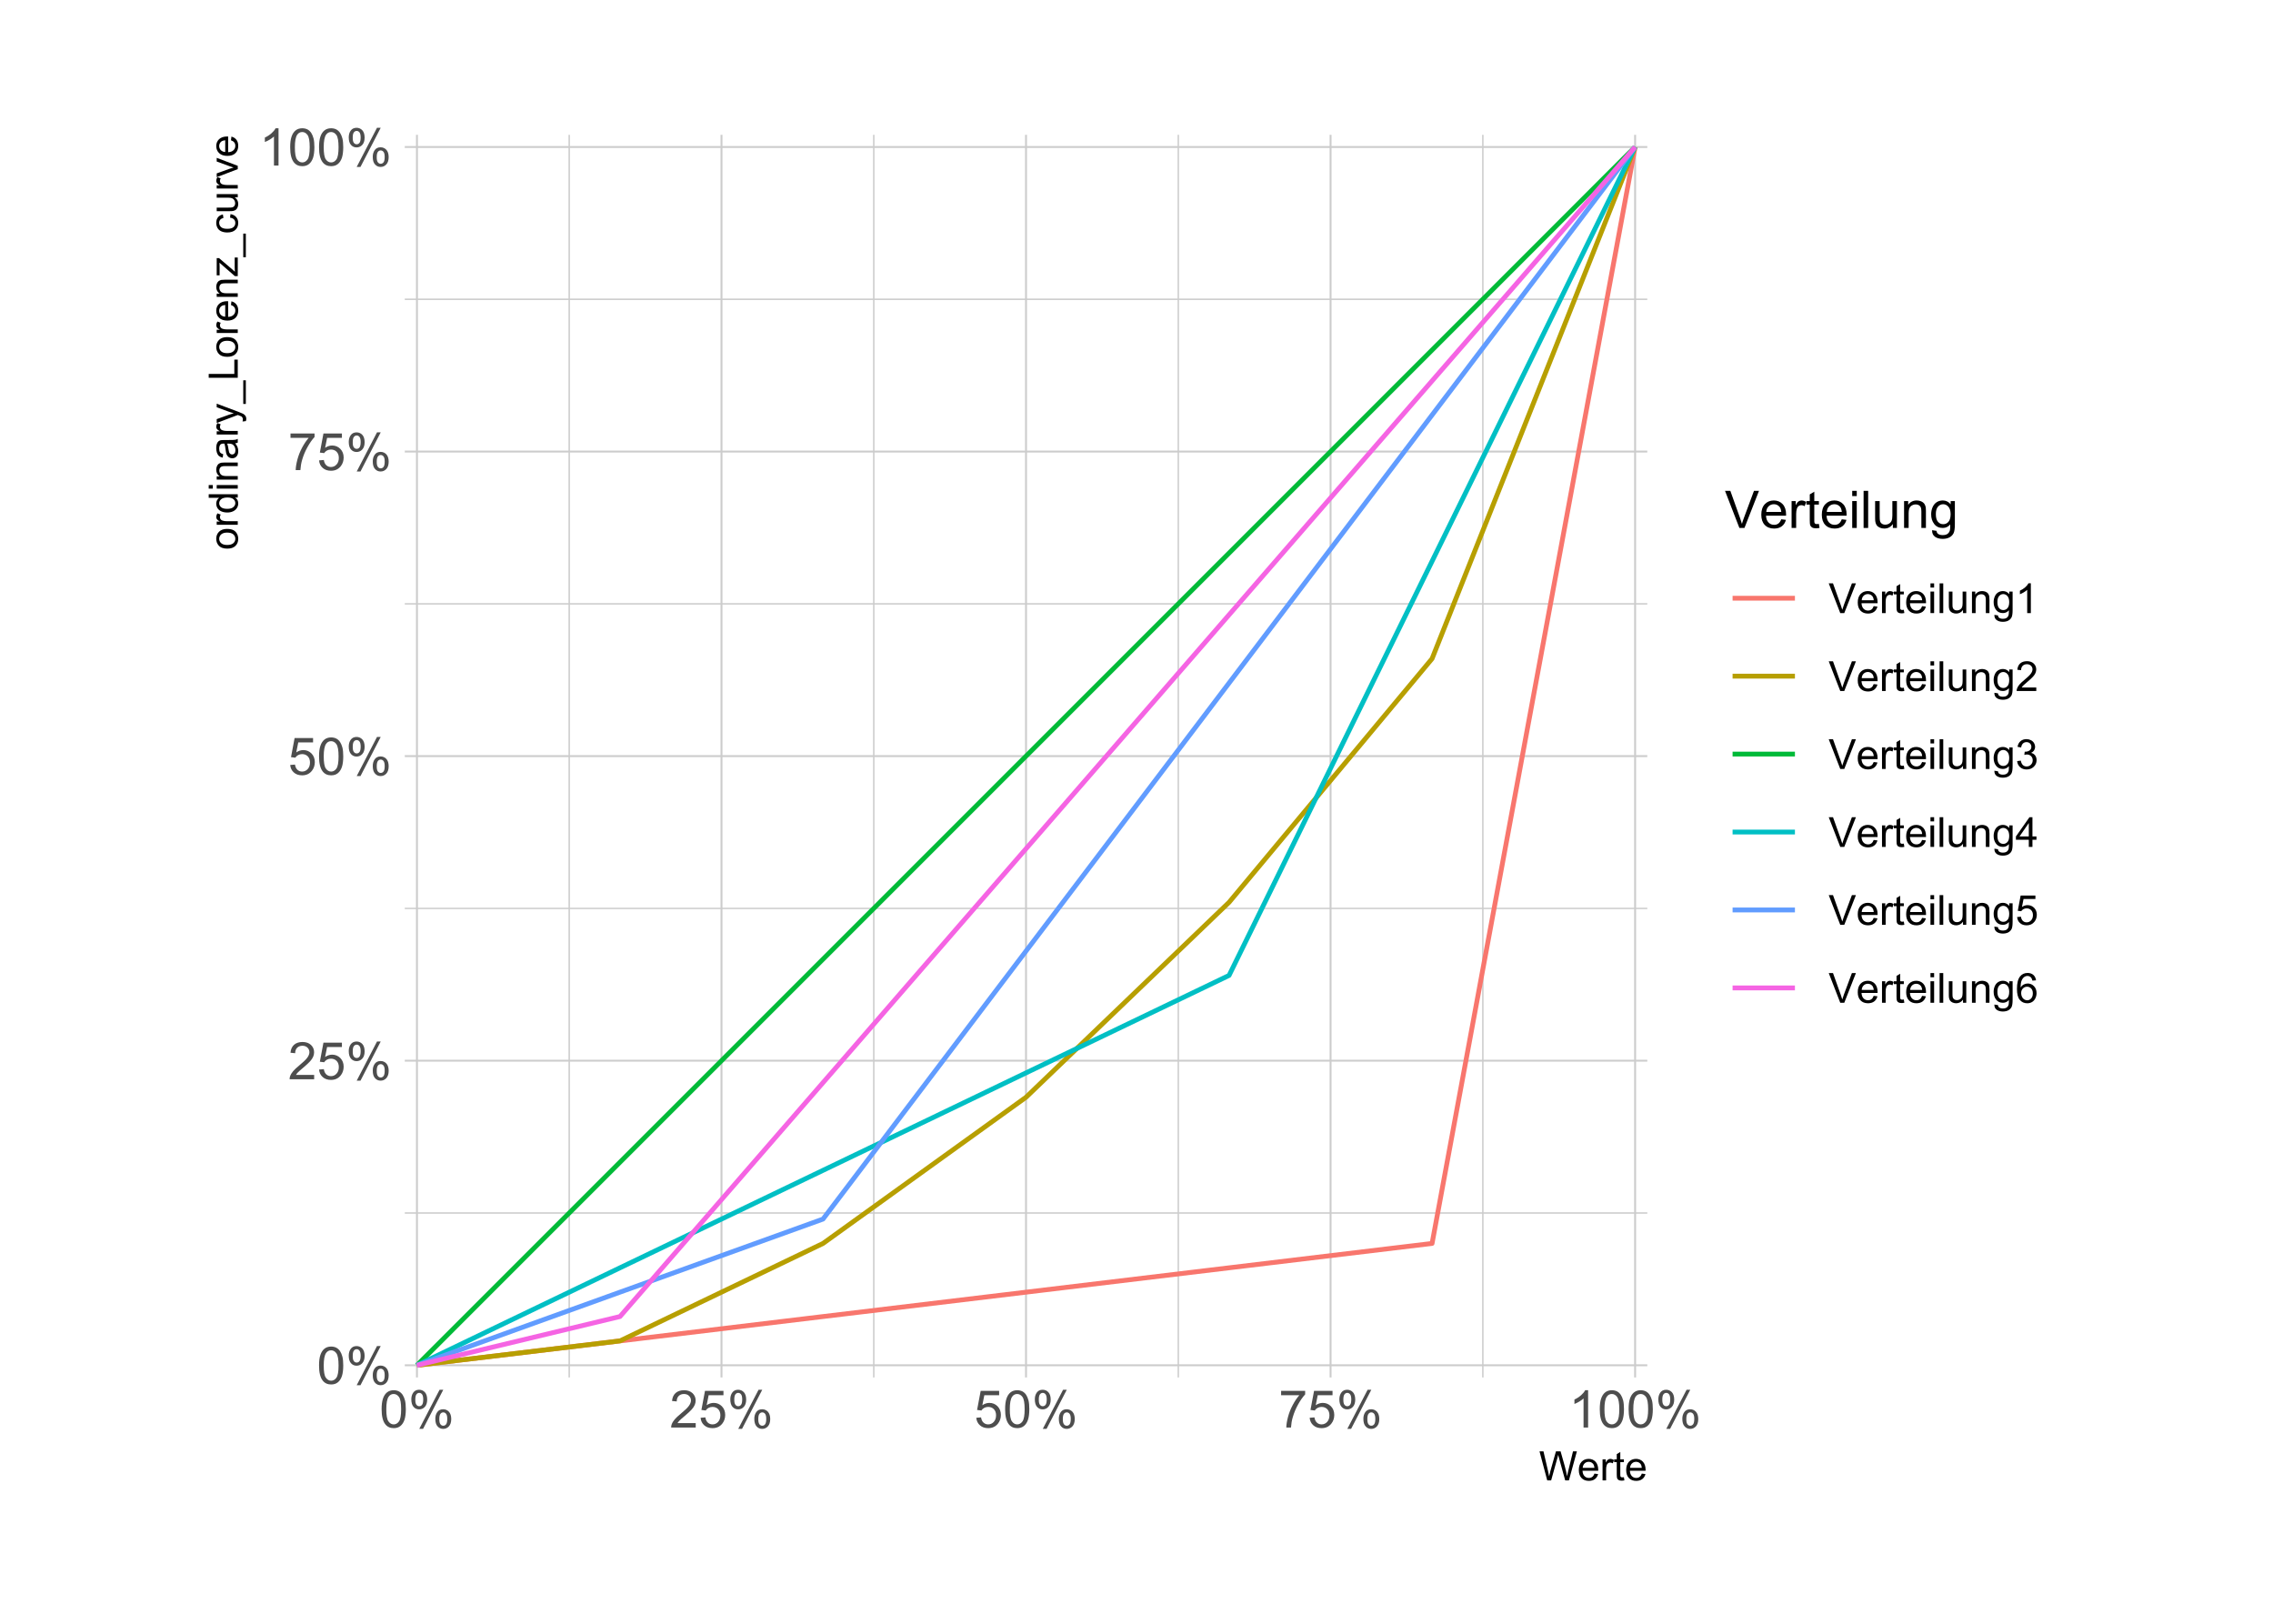<?xml version="1.0" encoding="UTF-8"?>
<svg xmlns="http://www.w3.org/2000/svg" xmlns:xlink="http://www.w3.org/1999/xlink" width="504pt" height="360pt" viewBox="0 0 504 360" version="1.1">
<defs>
<g>
<symbol overflow="visible" id="glyph0-0">
<path style="stroke:none;" d="M 1.438 0 L 1.438 -7.188 L 7.188 -7.188 L 7.188 0 Z M 1.617 -0.18 L 7.008 -0.18 L 7.008 -7.008 L 1.617 -7.008 Z M 1.617 -0.18 "/>
</symbol>
<symbol overflow="visible" id="glyph0-1">
<path style="stroke:none;" d="M 0.477 -4.059 C 0.473 -5.031 0.574 -5.816 0.777 -6.41 C 0.977 -7.004 1.273 -7.461 1.668 -7.781 C 2.062 -8.102 2.559 -8.262 3.16 -8.266 C 3.598 -8.262 3.988 -8.172 4.324 -7.996 C 4.656 -7.816 4.93 -7.559 5.148 -7.227 C 5.363 -6.891 5.535 -6.484 5.66 -6.004 C 5.781 -5.523 5.84 -4.875 5.844 -4.059 C 5.84 -3.09 5.742 -2.309 5.547 -1.719 C 5.348 -1.125 5.051 -0.668 4.656 -0.344 C 4.262 -0.02 3.762 0.141 3.16 0.141 C 2.363 0.141 1.742 -0.145 1.293 -0.715 C 0.746 -1.398 0.473 -2.512 0.477 -4.059 Z M 1.516 -4.059 C 1.512 -2.703 1.668 -1.805 1.988 -1.359 C 2.301 -0.914 2.691 -0.691 3.16 -0.691 C 3.621 -0.691 4.012 -0.914 4.332 -1.363 C 4.645 -1.812 4.805 -2.711 4.805 -4.059 C 4.805 -5.414 4.645 -6.316 4.332 -6.762 C 4.012 -7.207 3.617 -7.43 3.148 -7.43 C 2.68 -7.43 2.312 -7.23 2.039 -6.84 C 1.688 -6.332 1.512 -5.406 1.516 -4.059 Z M 1.516 -4.059 "/>
</symbol>
<symbol overflow="visible" id="glyph0-2">
<path style="stroke:none;" d="M 0.668 -6.254 C 0.668 -6.84 0.812 -7.34 1.109 -7.754 C 1.402 -8.16 1.832 -8.367 2.398 -8.371 C 2.91 -8.367 3.34 -8.184 3.68 -7.816 C 4.016 -7.449 4.184 -6.906 4.188 -6.195 C 4.184 -5.492 4.012 -4.957 3.672 -4.582 C 3.328 -4.207 2.906 -4.02 2.41 -4.02 C 1.91 -4.02 1.496 -4.203 1.164 -4.574 C 0.832 -4.945 0.668 -5.504 0.668 -6.254 Z M 2.426 -7.676 C 2.176 -7.676 1.965 -7.566 1.801 -7.348 C 1.629 -7.129 1.547 -6.73 1.551 -6.156 C 1.547 -5.625 1.629 -5.254 1.801 -5.039 C 1.965 -4.824 2.176 -4.715 2.426 -4.719 C 2.68 -4.715 2.891 -4.824 3.059 -5.043 C 3.223 -5.258 3.305 -5.656 3.309 -6.234 C 3.305 -6.766 3.219 -7.137 3.055 -7.352 C 2.883 -7.566 2.676 -7.676 2.426 -7.676 Z M 2.43 0.305 L 6.934 -8.371 L 7.754 -8.371 L 3.27 0.305 Z M 5.992 -1.93 C 5.988 -2.52 6.137 -3.023 6.434 -3.434 C 6.73 -3.84 7.16 -4.043 7.727 -4.047 C 8.238 -4.043 8.664 -3.859 9.008 -3.492 C 9.344 -3.125 9.516 -2.582 9.52 -1.871 C 9.516 -1.168 9.344 -0.633 9.004 -0.258 C 8.66 0.117 8.234 0.305 7.73 0.305 C 7.23 0.305 6.816 0.121 6.488 -0.254 C 6.152 -0.621 5.988 -1.18 5.992 -1.93 Z M 7.754 -3.352 C 7.496 -3.352 7.285 -3.242 7.121 -3.023 C 6.953 -2.805 6.871 -2.406 6.875 -1.832 C 6.871 -1.305 6.957 -0.934 7.125 -0.719 C 7.293 -0.5 7.5 -0.391 7.75 -0.395 C 8.004 -0.391 8.215 -0.5 8.387 -0.719 C 8.551 -0.934 8.637 -1.332 8.637 -1.91 C 8.637 -2.441 8.551 -2.812 8.383 -3.027 C 8.215 -3.242 8.004 -3.352 7.754 -3.352 Z M 7.754 -3.352 "/>
</symbol>
<symbol overflow="visible" id="glyph0-3">
<path style="stroke:none;" d="M 5.789 -0.973 L 5.789 0 L 0.348 0 C 0.336 -0.242 0.375 -0.477 0.465 -0.703 C 0.598 -1.07 0.82 -1.434 1.129 -1.797 C 1.434 -2.152 1.875 -2.566 2.453 -3.043 C 3.348 -3.773 3.953 -4.355 4.266 -4.785 C 4.578 -5.211 4.734 -5.617 4.738 -6.004 C 4.734 -6.398 4.59 -6.734 4.309 -7.016 C 4.02 -7.289 3.648 -7.43 3.188 -7.43 C 2.703 -7.43 2.312 -7.281 2.02 -6.992 C 1.727 -6.695 1.578 -6.293 1.578 -5.777 L 0.539 -5.883 C 0.609 -6.656 0.875 -7.246 1.34 -7.656 C 1.805 -8.059 2.43 -8.262 3.211 -8.266 C 4 -8.262 4.625 -8.043 5.086 -7.609 C 5.547 -7.168 5.777 -6.625 5.777 -5.98 C 5.777 -5.648 5.707 -5.324 5.574 -5.008 C 5.438 -4.688 5.215 -4.352 4.906 -4.004 C 4.59 -3.648 4.07 -3.168 3.348 -2.555 C 2.738 -2.047 2.352 -1.699 2.18 -1.52 C 2.008 -1.332 1.863 -1.152 1.75 -0.973 Z M 5.789 -0.973 "/>
</symbol>
<symbol overflow="visible" id="glyph0-4">
<path style="stroke:none;" d="M 0.477 -2.156 L 1.539 -2.246 C 1.613 -1.727 1.797 -1.34 2.086 -1.082 C 2.371 -0.82 2.715 -0.691 3.121 -0.691 C 3.605 -0.691 4.016 -0.875 4.355 -1.242 C 4.691 -1.609 4.863 -2.094 4.863 -2.699 C 4.863 -3.273 4.699 -3.73 4.375 -4.066 C 4.051 -4.398 3.629 -4.562 3.105 -4.566 C 2.777 -4.562 2.48 -4.488 2.223 -4.344 C 1.957 -4.191 1.754 -4 1.605 -3.77 L 0.656 -3.891 L 1.453 -8.121 L 5.547 -8.121 L 5.547 -7.152 L 2.262 -7.152 L 1.82 -4.941 C 2.312 -5.281 2.832 -5.453 3.375 -5.457 C 4.094 -5.453 4.699 -5.207 5.191 -4.711 C 5.684 -4.211 5.93 -3.57 5.934 -2.789 C 5.93 -2.043 5.715 -1.398 5.285 -0.859 C 4.754 -0.191 4.031 0.141 3.121 0.141 C 2.371 0.141 1.762 -0.066 1.289 -0.488 C 0.812 -0.902 0.539 -1.461 0.477 -2.156 Z M 0.477 -2.156 "/>
</symbol>
<symbol overflow="visible" id="glyph0-5">
<path style="stroke:none;" d="M 0.543 -7.152 L 0.543 -8.125 L 5.875 -8.125 L 5.875 -7.34 C 5.348 -6.781 4.828 -6.039 4.312 -5.113 C 3.797 -4.188 3.398 -3.238 3.121 -2.262 C 2.918 -1.574 2.789 -0.82 2.734 0 L 1.695 0 C 1.703 -0.648 1.832 -1.43 2.074 -2.348 C 2.316 -3.262 2.664 -4.145 3.125 -5 C 3.578 -5.848 4.062 -6.566 4.578 -7.152 Z M 0.543 -7.152 "/>
</symbol>
<symbol overflow="visible" id="glyph0-6">
<path style="stroke:none;" d="M 4.285 0 L 3.273 0 L 3.273 -6.441 C 3.027 -6.207 2.707 -5.977 2.316 -5.742 C 1.918 -5.508 1.566 -5.332 1.254 -5.223 L 1.254 -6.199 C 1.816 -6.465 2.309 -6.785 2.734 -7.164 C 3.152 -7.539 3.453 -7.906 3.633 -8.266 L 4.285 -8.266 Z M 4.285 0 "/>
</symbol>
<symbol overflow="visible" id="glyph0-7">
<path style="stroke:none;" d="M 3.238 0 L 0.051 -8.23 L 1.23 -8.23 L 3.367 -2.25 C 3.539 -1.77 3.684 -1.32 3.801 -0.902 C 3.926 -1.352 4.074 -1.801 4.246 -2.25 L 6.469 -8.23 L 7.582 -8.23 L 4.359 0 Z M 3.238 0 "/>
</symbol>
<symbol overflow="visible" id="glyph0-8">
<path style="stroke:none;" d="M 4.84 -1.922 L 5.883 -1.793 C 5.719 -1.18 5.414 -0.703 4.969 -0.371 C 4.523 -0.035 3.953 0.129 3.262 0.133 C 2.387 0.129 1.695 -0.137 1.188 -0.672 C 0.676 -1.207 0.422 -1.961 0.422 -2.93 C 0.422 -3.934 0.68 -4.711 1.195 -5.266 C 1.711 -5.816 2.379 -6.094 3.207 -6.098 C 4 -6.094 4.652 -5.82 5.16 -5.281 C 5.664 -4.734 5.918 -3.973 5.918 -2.992 C 5.918 -2.93 5.914 -2.84 5.914 -2.723 L 1.465 -2.723 C 1.504 -2.066 1.688 -1.566 2.02 -1.219 C 2.352 -0.867 2.77 -0.691 3.27 -0.695 C 3.637 -0.691 3.949 -0.789 4.215 -0.988 C 4.473 -1.18 4.684 -1.492 4.84 -1.922 Z M 1.523 -3.555 L 4.852 -3.555 C 4.805 -4.055 4.676 -4.43 4.469 -4.684 C 4.145 -5.066 3.727 -5.262 3.219 -5.266 C 2.75 -5.262 2.359 -5.105 2.043 -4.801 C 1.727 -4.488 1.555 -4.074 1.523 -3.555 Z M 1.523 -3.555 "/>
</symbol>
<symbol overflow="visible" id="glyph0-9">
<path style="stroke:none;" d="M 0.746 0 L 0.746 -5.965 L 1.656 -5.965 L 1.656 -5.059 C 1.887 -5.48 2.102 -5.762 2.297 -5.895 C 2.492 -6.027 2.707 -6.094 2.949 -6.098 C 3.285 -6.094 3.633 -5.984 3.988 -5.773 L 3.641 -4.836 C 3.391 -4.977 3.145 -5.051 2.898 -5.055 C 2.676 -5.051 2.477 -4.984 2.301 -4.855 C 2.125 -4.719 2 -4.535 1.926 -4.301 C 1.812 -3.941 1.758 -3.547 1.758 -3.121 L 1.758 0 Z M 0.746 0 "/>
</symbol>
<symbol overflow="visible" id="glyph0-10">
<path style="stroke:none;" d="M 2.965 -0.902 L 3.109 -0.012 C 2.824 0.047 2.57 0.074 2.348 0.078 C 1.977 0.074 1.691 0.02 1.492 -0.094 C 1.289 -0.211 1.148 -0.363 1.066 -0.551 C 0.984 -0.738 0.941 -1.137 0.945 -1.746 L 0.945 -5.176 L 0.203 -5.176 L 0.203 -5.965 L 0.945 -5.965 L 0.945 -7.441 L 1.949 -8.047 L 1.949 -5.965 L 2.965 -5.965 L 2.965 -5.176 L 1.949 -5.176 L 1.949 -1.691 C 1.945 -1.398 1.961 -1.211 2 -1.133 C 2.031 -1.047 2.09 -0.984 2.176 -0.938 C 2.254 -0.887 2.371 -0.859 2.52 -0.863 C 2.633 -0.859 2.781 -0.875 2.965 -0.902 Z M 2.965 -0.902 "/>
</symbol>
<symbol overflow="visible" id="glyph0-11">
<path style="stroke:none;" d="M 0.766 -7.07 L 0.766 -8.23 L 1.773 -8.23 L 1.773 -7.07 Z M 0.766 0 L 0.766 -5.965 L 1.773 -5.965 L 1.773 0 Z M 0.766 0 "/>
</symbol>
<symbol overflow="visible" id="glyph0-12">
<path style="stroke:none;" d="M 0.734 0 L 0.734 -8.23 L 1.746 -8.23 L 1.746 0 Z M 0.734 0 "/>
</symbol>
<symbol overflow="visible" id="glyph0-13">
<path style="stroke:none;" d="M 4.668 0 L 4.668 -0.875 C 4.199 -0.203 3.566 0.129 2.773 0.133 C 2.418 0.129 2.09 0.066 1.789 -0.066 C 1.48 -0.199 1.254 -0.371 1.109 -0.574 C 0.957 -0.777 0.855 -1.027 0.797 -1.324 C 0.754 -1.52 0.73 -1.832 0.734 -2.27 L 0.734 -5.965 L 1.746 -5.965 L 1.746 -2.656 C 1.746 -2.125 1.766 -1.77 1.809 -1.59 C 1.867 -1.32 2 -1.113 2.211 -0.961 C 2.414 -0.809 2.672 -0.73 2.977 -0.734 C 3.277 -0.73 3.559 -0.809 3.828 -0.969 C 4.09 -1.121 4.277 -1.332 4.391 -1.602 C 4.5 -1.867 4.559 -2.258 4.559 -2.77 L 4.559 -5.965 L 5.57 -5.965 L 5.57 0 Z M 4.668 0 "/>
</symbol>
<symbol overflow="visible" id="glyph0-14">
<path style="stroke:none;" d="M 0.758 0 L 0.758 -5.965 L 1.668 -5.965 L 1.668 -5.117 C 2.102 -5.766 2.734 -6.094 3.566 -6.098 C 3.922 -6.094 4.25 -6.027 4.555 -5.902 C 4.852 -5.77 5.078 -5.602 5.23 -5.395 C 5.379 -5.184 5.484 -4.934 5.547 -4.648 C 5.582 -4.457 5.602 -4.133 5.605 -3.668 L 5.605 0 L 4.594 0 L 4.594 -3.629 C 4.594 -4.035 4.555 -4.344 4.477 -4.551 C 4.398 -4.75 4.258 -4.914 4.059 -5.039 C 3.855 -5.16 3.621 -5.219 3.352 -5.223 C 2.922 -5.219 2.551 -5.082 2.238 -4.812 C 1.926 -4.535 1.77 -4.02 1.77 -3.258 L 1.77 0 Z M 0.758 0 "/>
</symbol>
<symbol overflow="visible" id="glyph0-15">
<path style="stroke:none;" d="M 0.574 0.492 L 1.555 0.641 C 1.594 0.938 1.711 1.16 1.898 1.305 C 2.148 1.488 2.488 1.582 2.926 1.582 C 3.391 1.582 3.754 1.488 4.008 1.301 C 4.262 1.113 4.434 0.852 4.527 0.516 C 4.578 0.309 4.602 -0.121 4.598 -0.781 C 4.156 -0.258 3.605 0 2.949 0 C 2.125 0 1.492 -0.293 1.043 -0.887 C 0.594 -1.473 0.367 -2.184 0.371 -3.016 C 0.367 -3.582 0.473 -4.105 0.68 -4.59 C 0.883 -5.066 1.18 -5.438 1.574 -5.703 C 1.961 -5.961 2.422 -6.094 2.953 -6.098 C 3.656 -6.094 4.234 -5.809 4.695 -5.246 L 4.695 -5.965 L 5.625 -5.965 L 5.625 -0.809 C 5.625 0.121 5.527 0.777 5.34 1.164 C 5.148 1.551 4.852 1.855 4.441 2.082 C 4.031 2.305 3.527 2.418 2.93 2.422 C 2.219 2.418 1.645 2.258 1.207 1.941 C 0.77 1.617 0.559 1.137 0.574 0.492 Z M 1.41 -3.09 C 1.406 -2.301 1.562 -1.73 1.875 -1.375 C 2.184 -1.012 2.57 -0.832 3.043 -0.836 C 3.504 -0.832 3.895 -1.012 4.211 -1.371 C 4.523 -1.73 4.68 -2.289 4.684 -3.055 C 4.68 -3.781 4.52 -4.332 4.195 -4.703 C 3.871 -5.074 3.48 -5.262 3.027 -5.262 C 2.574 -5.262 2.191 -5.078 1.879 -4.715 C 1.562 -4.348 1.406 -3.805 1.41 -3.09 Z M 1.41 -3.09 "/>
</symbol>
<symbol overflow="visible" id="glyph1-0">
<path style="stroke:none;" d="M 1.125 0 L 1.125 -5.625 L 5.625 -5.625 L 5.625 0 Z M 1.266 -0.141 L 5.484 -0.141 L 5.484 -5.484 L 1.266 -5.484 Z M 1.266 -0.141 "/>
</symbol>
<symbol overflow="visible" id="glyph1-1">
<path style="stroke:none;" d="M 1.82 0 L 0.109 -6.441 L 0.984 -6.441 L 1.965 -2.219 C 2.066 -1.773 2.16 -1.336 2.238 -0.902 C 2.402 -1.59 2.496 -1.984 2.527 -2.094 L 3.754 -6.441 L 4.781 -6.441 L 5.703 -3.18 C 5.93 -2.371 6.098 -1.613 6.203 -0.902 C 6.285 -1.309 6.395 -1.773 6.527 -2.305 L 7.535 -6.441 L 8.395 -6.441 L 6.625 0 L 5.805 0 L 4.445 -4.91 C 4.332 -5.316 4.266 -5.566 4.246 -5.664 C 4.176 -5.363 4.113 -5.113 4.055 -4.91 L 2.688 0 Z M 1.82 0 "/>
</symbol>
<symbol overflow="visible" id="glyph1-2">
<path style="stroke:none;" d="M 3.789 -1.504 L 4.605 -1.402 C 4.477 -0.922 4.238 -0.551 3.891 -0.289 C 3.539 -0.023 3.094 0.105 2.555 0.105 C 1.871 0.105 1.328 -0.102 0.93 -0.523 C 0.527 -0.941 0.328 -1.531 0.328 -2.293 C 0.328 -3.074 0.527 -3.684 0.934 -4.121 C 1.336 -4.551 1.863 -4.77 2.508 -4.773 C 3.133 -4.77 3.641 -4.559 4.039 -4.137 C 4.43 -3.711 4.629 -3.113 4.633 -2.344 C 4.629 -2.297 4.629 -2.227 4.629 -2.133 L 1.148 -2.133 C 1.176 -1.617 1.32 -1.223 1.582 -0.953 C 1.84 -0.68 2.164 -0.543 2.559 -0.547 C 2.844 -0.543 3.09 -0.621 3.301 -0.773 C 3.504 -0.922 3.668 -1.164 3.789 -1.504 Z M 1.191 -2.781 L 3.797 -2.781 C 3.758 -3.172 3.656 -3.465 3.5 -3.664 C 3.242 -3.965 2.918 -4.117 2.52 -4.121 C 2.152 -4.117 1.844 -3.996 1.602 -3.754 C 1.352 -3.508 1.215 -3.184 1.191 -2.781 Z M 1.191 -2.781 "/>
</symbol>
<symbol overflow="visible" id="glyph1-3">
<path style="stroke:none;" d="M 0.586 0 L 0.586 -4.668 L 1.297 -4.668 L 1.297 -3.961 C 1.477 -4.289 1.645 -4.504 1.801 -4.613 C 1.949 -4.715 2.121 -4.77 2.309 -4.773 C 2.574 -4.77 2.844 -4.684 3.121 -4.516 L 2.848 -3.785 C 2.652 -3.895 2.457 -3.949 2.266 -3.953 C 2.09 -3.949 1.934 -3.898 1.801 -3.797 C 1.66 -3.695 1.562 -3.551 1.508 -3.367 C 1.414 -3.082 1.371 -2.773 1.375 -2.445 L 1.375 0 Z M 0.586 0 "/>
</symbol>
<symbol overflow="visible" id="glyph1-4">
<path style="stroke:none;" d="M 2.32 -0.707 L 2.434 -0.008 C 2.207 0.039 2.008 0.059 1.836 0.062 C 1.547 0.059 1.324 0.016 1.168 -0.074 C 1.004 -0.164 0.895 -0.285 0.832 -0.434 C 0.77 -0.582 0.738 -0.891 0.738 -1.367 L 0.738 -4.051 L 0.156 -4.051 L 0.156 -4.668 L 0.738 -4.668 L 0.738 -5.824 L 1.523 -6.297 L 1.523 -4.668 L 2.32 -4.668 L 2.32 -4.051 L 1.523 -4.051 L 1.523 -1.324 C 1.523 -1.098 1.535 -0.949 1.566 -0.887 C 1.59 -0.816 1.637 -0.766 1.703 -0.73 C 1.762 -0.691 1.852 -0.672 1.973 -0.676 C 2.059 -0.672 2.176 -0.684 2.32 -0.707 Z M 2.32 -0.707 "/>
</symbol>
<symbol overflow="visible" id="glyph2-0">
<path style="stroke:none;" d="M 0 -1.125 L -5.625 -1.125 L -5.625 -5.625 L 0 -5.625 Z M -0.141 -1.266 L -0.141 -5.484 L -5.484 -5.484 L -5.484 -1.266 Z M -0.141 -1.266 "/>
</symbol>
<symbol overflow="visible" id="glyph2-1">
<path style="stroke:none;" d="M -2.332 -0.301 C -3.195 -0.297 -3.836 -0.539 -4.254 -1.02 C -4.598 -1.418 -4.77 -1.906 -4.773 -2.488 C -4.77 -3.125 -4.559 -3.648 -4.141 -4.059 C -3.719 -4.465 -3.137 -4.668 -2.398 -4.672 C -1.797 -4.668 -1.324 -4.578 -0.98 -4.402 C -0.633 -4.219 -0.367 -3.957 -0.18 -3.613 C 0.012 -3.266 0.105 -2.891 0.105 -2.488 C 0.105 -1.832 -0.102 -1.305 -0.523 -0.902 C -0.938 -0.5 -1.543 -0.297 -2.332 -0.301 Z M -2.332 -1.113 C -1.734 -1.113 -1.285 -1.242 -0.988 -1.504 C -0.688 -1.762 -0.539 -2.09 -0.543 -2.488 C -0.539 -2.879 -0.688 -3.207 -0.992 -3.469 C -1.289 -3.727 -1.746 -3.855 -2.359 -3.859 C -2.934 -3.855 -3.371 -3.723 -3.672 -3.465 C -3.965 -3.199 -4.113 -2.875 -4.117 -2.488 C -4.113 -2.09 -3.965 -1.762 -3.672 -1.504 C -3.375 -1.242 -2.93 -1.113 -2.332 -1.113 Z M -2.332 -1.113 "/>
</symbol>
<symbol overflow="visible" id="glyph2-2">
<path style="stroke:none;" d="M 0 -0.586 L -4.668 -0.586 L -4.668 -1.297 L -3.961 -1.297 C -4.289 -1.477 -4.504 -1.645 -4.613 -1.801 C -4.715 -1.949 -4.77 -2.121 -4.773 -2.309 C -4.77 -2.574 -4.684 -2.844 -4.516 -3.121 L -3.785 -2.848 C -3.895 -2.652 -3.949 -2.457 -3.953 -2.27 C -3.949 -2.09 -3.898 -1.934 -3.797 -1.801 C -3.695 -1.66 -3.551 -1.562 -3.367 -1.508 C -3.082 -1.414 -2.773 -1.371 -2.445 -1.375 L 0 -1.375 Z M 0 -0.586 "/>
</symbol>
<symbol overflow="visible" id="glyph2-3">
<path style="stroke:none;" d="M 0 -3.621 L -0.59 -3.621 C -0.125 -3.324 0.105 -2.887 0.105 -2.316 C 0.105 -1.941 0.004 -1.602 -0.199 -1.289 C -0.402 -0.977 -0.688 -0.734 -1.059 -0.562 C -1.426 -0.391 -1.848 -0.305 -2.328 -0.309 C -2.789 -0.305 -3.211 -0.383 -3.594 -0.539 C -3.969 -0.695 -4.262 -0.926 -4.469 -1.238 C -4.668 -1.547 -4.77 -1.895 -4.773 -2.281 C -4.77 -2.559 -4.711 -2.809 -4.594 -3.031 C -4.477 -3.25 -4.32 -3.43 -4.133 -3.57 L -6.441 -3.57 L -6.441 -4.355 L 0 -4.355 Z M -2.328 -1.121 C -1.727 -1.117 -1.281 -1.242 -0.988 -1.496 C -0.688 -1.746 -0.539 -2.047 -0.543 -2.391 C -0.539 -2.734 -0.68 -3.027 -0.969 -3.27 C -1.25 -3.512 -1.684 -3.633 -2.262 -3.633 C -2.902 -3.633 -3.371 -3.508 -3.668 -3.262 C -3.965 -3.016 -4.113 -2.715 -4.117 -2.355 C -4.113 -2.004 -3.969 -1.707 -3.688 -1.473 C -3.398 -1.234 -2.945 -1.117 -2.328 -1.121 Z M -2.328 -1.121 "/>
</symbol>
<symbol overflow="visible" id="glyph2-4">
<path style="stroke:none;" d="M -5.531 -0.598 L -6.441 -0.598 L -6.441 -1.391 L -5.531 -1.391 Z M 0 -0.598 L -4.668 -0.598 L -4.668 -1.391 L 0 -1.391 Z M 0 -0.598 "/>
</symbol>
<symbol overflow="visible" id="glyph2-5">
<path style="stroke:none;" d="M 0 -0.594 L -4.668 -0.594 L -4.668 -1.305 L -4.004 -1.305 C -4.512 -1.645 -4.77 -2.141 -4.773 -2.789 C -4.77 -3.07 -4.719 -3.328 -4.621 -3.566 C -4.516 -3.801 -4.383 -3.977 -4.223 -4.098 C -4.055 -4.211 -3.859 -4.293 -3.637 -4.344 C -3.488 -4.367 -3.234 -4.383 -2.871 -4.387 L 0 -4.387 L 0 -3.594 L -2.84 -3.594 C -3.156 -3.59 -3.395 -3.559 -3.559 -3.5 C -3.715 -3.438 -3.844 -3.332 -3.941 -3.176 C -4.035 -3.02 -4.082 -2.836 -4.086 -2.625 C -4.082 -2.285 -3.977 -1.992 -3.766 -1.75 C -3.551 -1.504 -3.145 -1.383 -2.547 -1.383 L 0 -1.383 Z M 0 -0.594 "/>
</symbol>
<symbol overflow="visible" id="glyph2-6">
<path style="stroke:none;" d="M -0.574 -3.641 C -0.324 -3.344 -0.148 -3.062 -0.047 -2.793 C 0.055 -2.52 0.105 -2.23 0.105 -1.922 C 0.105 -1.406 -0.02 -1.012 -0.27 -0.738 C -0.52 -0.461 -0.84 -0.32 -1.23 -0.324 C -1.457 -0.32 -1.664 -0.375 -1.855 -0.48 C -2.043 -0.582 -2.195 -0.719 -2.312 -0.891 C -2.426 -1.059 -2.512 -1.246 -2.57 -1.461 C -2.609 -1.609 -2.648 -1.844 -2.688 -2.164 C -2.762 -2.797 -2.852 -3.27 -2.961 -3.574 C -3.066 -3.574 -3.137 -3.574 -3.168 -3.578 C -3.488 -3.574 -3.715 -3.5 -3.852 -3.352 C -4.023 -3.148 -4.113 -2.848 -4.117 -2.453 C -4.113 -2.078 -4.047 -1.805 -3.922 -1.629 C -3.789 -1.449 -3.559 -1.316 -3.23 -1.234 L -3.336 -0.461 C -3.664 -0.527 -3.934 -0.645 -4.137 -0.809 C -4.34 -0.969 -4.496 -1.199 -4.605 -1.508 C -4.715 -1.809 -4.77 -2.164 -4.773 -2.566 C -4.77 -2.965 -4.723 -3.285 -4.633 -3.535 C -4.535 -3.781 -4.418 -3.965 -4.277 -4.086 C -4.137 -4.199 -3.957 -4.281 -3.738 -4.332 C -3.605 -4.355 -3.363 -4.371 -3.012 -4.371 L -1.957 -4.371 C -1.219 -4.371 -0.75 -4.387 -0.559 -4.422 C -0.363 -4.453 -0.18 -4.52 0 -4.625 L 0 -3.797 C -0.164 -3.711 -0.355 -3.656 -0.574 -3.641 Z M -2.344 -3.574 C -2.227 -3.285 -2.125 -2.852 -2.043 -2.281 C -1.992 -1.953 -1.938 -1.723 -1.883 -1.59 C -1.82 -1.453 -1.738 -1.352 -1.629 -1.277 C -1.516 -1.203 -1.391 -1.164 -1.254 -1.168 C -1.043 -1.164 -0.867 -1.246 -0.727 -1.406 C -0.586 -1.566 -0.516 -1.801 -0.516 -2.109 C -0.516 -2.414 -0.582 -2.684 -0.715 -2.922 C -0.848 -3.156 -1.027 -3.332 -1.262 -3.445 C -1.434 -3.531 -1.699 -3.574 -2.051 -3.574 Z M -2.344 -3.574 "/>
</symbol>
<symbol overflow="visible" id="glyph2-7">
<path style="stroke:none;" d="M 1.797 -0.559 L 1.055 -0.469 C 1.102 -0.641 1.125 -0.789 1.125 -0.922 C 1.125 -1.094 1.094 -1.234 1.035 -1.344 C 0.977 -1.445 0.895 -1.535 0.793 -1.605 C 0.707 -1.652 0.512 -1.73 0.203 -1.844 C 0.156 -1.855 0.09 -1.879 0.008 -1.914 L -4.668 -0.145 L -4.668 -0.996 L -1.965 -1.969 C -1.617 -2.094 -1.258 -2.207 -0.883 -2.309 C -1.246 -2.398 -1.602 -2.504 -1.945 -2.633 L -4.668 -3.629 L -4.668 -4.422 L 0.078 -2.645 C 0.586 -2.449 0.941 -2.305 1.137 -2.203 C 1.398 -2.062 1.59 -1.898 1.711 -1.719 C 1.832 -1.531 1.891 -1.316 1.895 -1.066 C 1.891 -0.914 1.859 -0.742 1.797 -0.559 Z M 1.797 -0.559 "/>
</symbol>
<symbol overflow="visible" id="glyph2-8">
<path style="stroke:none;" d="M 1.789 0.137 L 1.219 0.137 L 1.219 -5.105 L 1.789 -5.105 Z M 1.789 0.137 "/>
</symbol>
<symbol overflow="visible" id="glyph2-9">
<path style="stroke:none;" d="M 0 -0.66 L -6.441 -0.66 L -6.441 -1.512 L -0.762 -1.512 L -0.762 -4.684 L 0 -4.684 Z M 0 -0.66 "/>
</symbol>
<symbol overflow="visible" id="glyph2-10">
<path style="stroke:none;" d="M -1.504 -3.789 L -1.402 -4.605 C -0.918 -4.477 -0.547 -4.238 -0.289 -3.891 C -0.023 -3.539 0.105 -3.094 0.105 -2.555 C 0.105 -1.871 -0.102 -1.328 -0.523 -0.93 C -0.941 -0.527 -1.531 -0.328 -2.293 -0.328 C -3.074 -0.328 -3.684 -0.527 -4.121 -0.934 C -4.551 -1.336 -4.77 -1.863 -4.773 -2.508 C -4.77 -3.133 -4.555 -3.641 -4.133 -4.039 C -3.703 -4.43 -3.109 -4.629 -2.344 -4.633 C -2.297 -4.629 -2.227 -4.629 -2.133 -4.629 L -2.133 -1.148 C -1.617 -1.176 -1.223 -1.32 -0.953 -1.582 C -0.676 -1.84 -0.539 -2.164 -0.543 -2.559 C -0.539 -2.844 -0.613 -3.09 -0.77 -3.301 C -0.918 -3.504 -1.164 -3.668 -1.504 -3.789 Z M -2.781 -1.191 L -2.781 -3.797 C -3.172 -3.758 -3.465 -3.656 -3.664 -3.5 C -3.965 -3.242 -4.117 -2.918 -4.121 -2.52 C -4.117 -2.152 -3.996 -1.844 -3.754 -1.602 C -3.508 -1.352 -3.184 -1.215 -2.781 -1.191 Z M -2.781 -1.191 "/>
</symbol>
<symbol overflow="visible" id="glyph2-11">
<path style="stroke:none;" d="M 0 -0.176 L -0.641 -0.176 L -4.051 -3.148 C -4.027 -2.805 -4.02 -2.508 -4.023 -2.254 L -4.023 -0.352 L -4.668 -0.352 L -4.668 -4.164 L -4.145 -4.164 L -1.184 -1.641 L -0.641 -1.152 C -0.664 -1.504 -0.68 -1.836 -0.68 -2.148 L -0.68 -4.305 L 0 -4.305 Z M 0 -0.176 "/>
</symbol>
<symbol overflow="visible" id="glyph2-12">
<path style="stroke:none;" d="M -1.711 -3.641 L -1.609 -4.418 C -1.07 -4.332 -0.648 -4.113 -0.348 -3.762 C -0.043 -3.41 0.105 -2.98 0.105 -2.473 C 0.105 -1.832 -0.102 -1.316 -0.52 -0.934 C -0.938 -0.543 -1.535 -0.352 -2.316 -0.352 C -2.816 -0.352 -3.258 -0.434 -3.637 -0.602 C -4.016 -0.766 -4.301 -1.02 -4.488 -1.363 C -4.676 -1.703 -4.77 -2.074 -4.773 -2.48 C -4.77 -2.98 -4.641 -3.395 -4.387 -3.723 C -4.129 -4.043 -3.766 -4.25 -3.297 -4.344 L -3.176 -3.574 C -3.488 -3.5 -3.723 -3.367 -3.883 -3.184 C -4.039 -2.996 -4.117 -2.773 -4.121 -2.508 C -4.117 -2.109 -3.977 -1.785 -3.691 -1.535 C -3.406 -1.285 -2.953 -1.16 -2.336 -1.164 C -1.707 -1.16 -1.25 -1.281 -0.969 -1.523 C -0.68 -1.766 -0.539 -2.078 -0.543 -2.465 C -0.539 -2.773 -0.633 -3.031 -0.828 -3.242 C -1.016 -3.445 -1.312 -3.578 -1.711 -3.641 Z M -1.711 -3.641 "/>
</symbol>
<symbol overflow="visible" id="glyph2-13">
<path style="stroke:none;" d="M 0 -3.652 L -0.684 -3.652 C -0.156 -3.285 0.105 -2.793 0.105 -2.172 C 0.105 -1.895 0.055 -1.637 -0.051 -1.398 C -0.156 -1.16 -0.289 -0.984 -0.449 -0.867 C -0.609 -0.75 -0.805 -0.668 -1.039 -0.625 C -1.188 -0.59 -1.434 -0.574 -1.773 -0.574 L -4.668 -0.574 L -4.668 -1.367 L -2.078 -1.367 C -1.664 -1.363 -1.387 -1.379 -1.242 -1.414 C -1.031 -1.461 -0.867 -1.566 -0.75 -1.73 C -0.633 -1.887 -0.574 -2.086 -0.574 -2.328 C -0.574 -2.562 -0.633 -2.785 -0.758 -2.996 C -0.875 -3.199 -1.043 -3.348 -1.254 -3.438 C -1.465 -3.523 -1.77 -3.566 -2.168 -3.57 L -4.668 -3.57 L -4.668 -4.359 L 0 -4.359 Z M 0 -3.652 "/>
</symbol>
<symbol overflow="visible" id="glyph2-14">
<path style="stroke:none;" d="M 0 -1.891 L -4.668 -0.113 L -4.668 -0.949 L -1.871 -1.953 C -1.566 -2.055 -1.254 -2.156 -0.93 -2.25 C -1.176 -2.32 -1.473 -2.418 -1.82 -2.543 L -4.668 -3.582 L -4.668 -4.395 L 0 -2.629 Z M 0 -1.891 "/>
</symbol>
<symbol overflow="visible" id="glyph3-0">
<path style="stroke:none;" d="M 1.148 0 L 1.148 -5.75 L 5.75 -5.75 L 5.75 0 Z M 1.293 -0.145 L 5.605 -0.145 L 5.605 -5.605 L 1.293 -5.605 Z M 1.293 -0.145 "/>
</symbol>
<symbol overflow="visible" id="glyph3-1">
<path style="stroke:none;" d="M 2.594 0 L 0.039 -6.586 L 0.984 -6.586 L 2.695 -1.801 C 2.832 -1.414 2.945 -1.055 3.043 -0.723 C 3.141 -1.078 3.258 -1.438 3.395 -1.801 L 5.176 -6.586 L 6.066 -6.586 L 3.484 0 Z M 2.594 0 "/>
</symbol>
<symbol overflow="visible" id="glyph3-2">
<path style="stroke:none;" d="M 3.871 -1.535 L 4.707 -1.434 C 4.574 -0.941 4.332 -0.562 3.977 -0.293 C 3.617 -0.027 3.16 0.105 2.609 0.109 C 1.906 0.105 1.355 -0.105 0.949 -0.535 C 0.539 -0.961 0.332 -1.566 0.336 -2.344 C 0.332 -3.148 0.539 -3.77 0.957 -4.215 C 1.367 -4.652 1.906 -4.875 2.566 -4.879 C 3.203 -4.875 3.723 -4.656 4.129 -4.227 C 4.531 -3.789 4.734 -3.18 4.734 -2.395 C 4.734 -2.344 4.73 -2.273 4.73 -2.18 L 1.172 -2.18 C 1.203 -1.656 1.352 -1.254 1.617 -0.977 C 1.883 -0.695 2.215 -0.555 2.613 -0.559 C 2.91 -0.555 3.16 -0.633 3.371 -0.789 C 3.578 -0.941 3.746 -1.191 3.871 -1.535 Z M 1.219 -2.844 L 3.883 -2.844 C 3.844 -3.242 3.742 -3.543 3.574 -3.746 C 3.316 -4.055 2.98 -4.211 2.574 -4.215 C 2.199 -4.211 1.887 -4.086 1.637 -3.84 C 1.379 -3.59 1.242 -3.258 1.219 -2.844 Z M 1.219 -2.844 "/>
</symbol>
<symbol overflow="visible" id="glyph3-3">
<path style="stroke:none;" d="M 0.598 0 L 0.598 -4.77 L 1.324 -4.77 L 1.324 -4.047 C 1.512 -4.383 1.684 -4.605 1.84 -4.715 C 1.996 -4.82 2.168 -4.875 2.359 -4.879 C 2.629 -4.875 2.906 -4.789 3.191 -4.617 L 2.91 -3.867 C 2.711 -3.984 2.512 -4.043 2.316 -4.043 C 2.137 -4.043 1.98 -3.988 1.84 -3.883 C 1.699 -3.773 1.598 -3.625 1.539 -3.441 C 1.449 -3.152 1.406 -2.84 1.406 -2.496 L 1.406 0 Z M 0.598 0 "/>
</symbol>
<symbol overflow="visible" id="glyph3-4">
<path style="stroke:none;" d="M 2.371 -0.723 L 2.488 -0.008 C 2.258 0.039 2.055 0.059 1.879 0.062 C 1.582 0.059 1.355 0.016 1.195 -0.074 C 1.031 -0.164 0.914 -0.285 0.852 -0.441 C 0.781 -0.59 0.75 -0.91 0.754 -1.398 L 0.754 -4.141 L 0.16 -4.141 L 0.16 -4.77 L 0.754 -4.77 L 0.754 -5.953 L 1.559 -6.438 L 1.559 -4.77 L 2.371 -4.77 L 2.371 -4.141 L 1.559 -4.141 L 1.559 -1.352 C 1.559 -1.121 1.57 -0.973 1.602 -0.906 C 1.625 -0.84 1.672 -0.789 1.738 -0.75 C 1.801 -0.711 1.895 -0.691 2.016 -0.691 C 2.105 -0.691 2.223 -0.699 2.371 -0.723 Z M 2.371 -0.723 "/>
</symbol>
<symbol overflow="visible" id="glyph3-5">
<path style="stroke:none;" d="M 0.609 -5.656 L 0.609 -6.586 L 1.418 -6.586 L 1.418 -5.656 Z M 0.609 0 L 0.609 -4.77 L 1.418 -4.77 L 1.418 0 Z M 0.609 0 "/>
</symbol>
<symbol overflow="visible" id="glyph3-6">
<path style="stroke:none;" d="M 0.59 0 L 0.59 -6.586 L 1.398 -6.586 L 1.398 0 Z M 0.59 0 "/>
</symbol>
<symbol overflow="visible" id="glyph3-7">
<path style="stroke:none;" d="M 3.734 0 L 3.734 -0.699 C 3.359 -0.16 2.855 0.105 2.219 0.109 C 1.934 0.105 1.672 0.055 1.43 -0.051 C 1.188 -0.156 1.004 -0.293 0.887 -0.461 C 0.766 -0.621 0.684 -0.82 0.637 -1.059 C 0.602 -1.215 0.586 -1.469 0.59 -1.816 L 0.59 -4.77 L 1.398 -4.77 L 1.398 -2.125 C 1.395 -1.699 1.41 -1.414 1.445 -1.27 C 1.496 -1.055 1.605 -0.887 1.77 -0.77 C 1.934 -0.645 2.137 -0.586 2.383 -0.59 C 2.621 -0.586 2.848 -0.648 3.062 -0.773 C 3.273 -0.898 3.426 -1.066 3.516 -1.281 C 3.602 -1.496 3.645 -1.809 3.648 -2.215 L 3.648 -4.77 L 4.457 -4.77 L 4.457 0 Z M 3.734 0 "/>
</symbol>
<symbol overflow="visible" id="glyph3-8">
<path style="stroke:none;" d="M 0.605 0 L 0.605 -4.77 L 1.336 -4.77 L 1.336 -4.094 C 1.684 -4.613 2.188 -4.875 2.852 -4.879 C 3.137 -4.875 3.402 -4.824 3.645 -4.723 C 3.887 -4.621 4.066 -4.484 4.188 -4.316 C 4.305 -4.148 4.387 -3.949 4.438 -3.719 C 4.465 -3.566 4.48 -3.305 4.484 -2.934 L 4.484 0 L 3.676 0 L 3.676 -2.902 C 3.672 -3.227 3.641 -3.473 3.578 -3.641 C 3.512 -3.801 3.398 -3.934 3.242 -4.031 C 3.078 -4.129 2.895 -4.176 2.684 -4.18 C 2.336 -4.176 2.035 -4.066 1.789 -3.852 C 1.535 -3.629 1.41 -3.215 1.414 -2.605 L 1.414 0 Z M 0.605 0 "/>
</symbol>
<symbol overflow="visible" id="glyph3-9">
<path style="stroke:none;" d="M 0.457 0.395 L 1.246 0.512 C 1.273 0.75 1.363 0.93 1.52 1.043 C 1.715 1.191 1.988 1.266 2.34 1.266 C 2.711 1.266 3 1.188 3.207 1.039 C 3.406 0.887 3.547 0.68 3.621 0.414 C 3.66 0.246 3.68 -0.098 3.68 -0.625 C 3.324 -0.207 2.883 0 2.359 0 C 1.699 0 1.191 -0.234 0.836 -0.707 C 0.473 -1.18 0.293 -1.75 0.297 -2.414 C 0.293 -2.867 0.375 -3.285 0.543 -3.672 C 0.703 -4.055 0.941 -4.352 1.258 -4.562 C 1.57 -4.77 1.938 -4.875 2.363 -4.879 C 2.922 -4.875 3.387 -4.648 3.754 -4.195 L 3.754 -4.77 L 4.5 -4.77 L 4.5 -0.648 C 4.5 0.098 4.422 0.621 4.273 0.934 C 4.117 1.238 3.879 1.484 3.555 1.668 C 3.223 1.844 2.82 1.934 2.344 1.938 C 1.773 1.934 1.312 1.805 0.965 1.551 C 0.613 1.293 0.445 0.906 0.457 0.395 Z M 1.129 -2.473 C 1.125 -1.844 1.25 -1.383 1.5 -1.098 C 1.75 -0.809 2.059 -0.668 2.434 -0.668 C 2.801 -0.668 3.113 -0.809 3.367 -1.098 C 3.617 -1.379 3.742 -1.828 3.746 -2.445 C 3.742 -3.023 3.613 -3.465 3.355 -3.766 C 3.094 -4.059 2.781 -4.207 2.422 -4.211 C 2.059 -4.207 1.754 -4.059 1.504 -3.77 C 1.25 -3.473 1.125 -3.043 1.129 -2.473 Z M 1.129 -2.473 "/>
</symbol>
<symbol overflow="visible" id="glyph3-10">
<path style="stroke:none;" d="M 3.426 0 L 2.617 0 L 2.617 -5.152 C 2.422 -4.965 2.168 -4.781 1.852 -4.594 C 1.535 -4.406 1.25 -4.266 1 -4.18 L 1 -4.961 C 1.449 -5.168 1.844 -5.426 2.188 -5.73 C 2.523 -6.035 2.766 -6.328 2.906 -6.613 L 3.426 -6.613 Z M 3.426 0 "/>
</symbol>
<symbol overflow="visible" id="glyph3-11">
<path style="stroke:none;" d="M 4.633 -0.777 L 4.633 0 L 0.277 0 C 0.27 -0.195 0.301 -0.383 0.371 -0.562 C 0.48 -0.859 0.66 -1.148 0.902 -1.438 C 1.145 -1.719 1.496 -2.051 1.965 -2.434 C 2.676 -3.02 3.16 -3.484 3.414 -3.828 C 3.664 -4.168 3.789 -4.492 3.793 -4.801 C 3.789 -5.117 3.676 -5.387 3.449 -5.609 C 3.219 -5.828 2.918 -5.941 2.551 -5.941 C 2.16 -5.941 1.852 -5.824 1.617 -5.59 C 1.383 -5.355 1.262 -5.031 1.262 -4.621 L 0.43 -4.707 C 0.484 -5.324 0.699 -5.797 1.07 -6.125 C 1.441 -6.445 1.941 -6.609 2.57 -6.613 C 3.199 -6.609 3.699 -6.434 4.066 -6.086 C 4.434 -5.734 4.617 -5.301 4.621 -4.785 C 4.617 -4.52 4.562 -4.262 4.461 -4.008 C 4.352 -3.75 4.176 -3.48 3.926 -3.203 C 3.676 -2.918 3.258 -2.531 2.676 -2.043 C 2.188 -1.633 1.875 -1.355 1.742 -1.215 C 1.602 -1.066 1.488 -0.922 1.402 -0.777 Z M 4.633 -0.777 "/>
</symbol>
<symbol overflow="visible" id="glyph3-12">
<path style="stroke:none;" d="M 0.387 -1.738 L 1.195 -1.848 C 1.289 -1.387 1.445 -1.059 1.668 -0.855 C 1.891 -0.652 2.164 -0.551 2.484 -0.551 C 2.863 -0.551 3.184 -0.68 3.445 -0.945 C 3.707 -1.207 3.836 -1.535 3.84 -1.926 C 3.836 -2.297 3.715 -2.602 3.477 -2.844 C 3.23 -3.082 2.922 -3.203 2.551 -3.207 C 2.395 -3.203 2.207 -3.176 1.98 -3.117 L 2.07 -3.828 C 2.121 -3.82 2.168 -3.82 2.203 -3.82 C 2.547 -3.82 2.855 -3.91 3.129 -4.09 C 3.402 -4.27 3.539 -4.543 3.543 -4.918 C 3.539 -5.211 3.438 -5.457 3.242 -5.656 C 3.039 -5.848 2.781 -5.945 2.465 -5.949 C 2.148 -5.945 1.887 -5.848 1.68 -5.652 C 1.469 -5.453 1.336 -5.156 1.277 -4.762 L 0.469 -4.906 C 0.566 -5.445 0.789 -5.867 1.141 -6.164 C 1.488 -6.461 1.926 -6.609 2.449 -6.613 C 2.809 -6.609 3.137 -6.531 3.441 -6.379 C 3.738 -6.223 3.969 -6.012 4.133 -5.75 C 4.289 -5.48 4.371 -5.199 4.375 -4.902 C 4.371 -4.613 4.293 -4.352 4.145 -4.121 C 3.988 -3.887 3.766 -3.703 3.469 -3.566 C 3.855 -3.477 4.156 -3.289 4.375 -3.008 C 4.59 -2.719 4.699 -2.367 4.699 -1.945 C 4.699 -1.367 4.488 -0.879 4.07 -0.48 C 3.648 -0.082 3.117 0.117 2.48 0.117 C 1.898 0.117 1.418 -0.055 1.039 -0.398 C 0.656 -0.742 0.441 -1.188 0.387 -1.738 Z M 0.387 -1.738 "/>
</symbol>
<symbol overflow="visible" id="glyph3-13">
<path style="stroke:none;" d="M 2.973 0 L 2.973 -1.578 L 0.117 -1.578 L 0.117 -2.316 L 3.121 -6.586 L 3.781 -6.586 L 3.781 -2.316 L 4.672 -2.316 L 4.672 -1.578 L 3.781 -1.578 L 3.781 0 Z M 2.973 -2.316 L 2.973 -5.289 L 0.91 -2.316 Z M 2.973 -2.316 "/>
</symbol>
<symbol overflow="visible" id="glyph3-14">
<path style="stroke:none;" d="M 0.383 -1.727 L 1.23 -1.797 C 1.293 -1.379 1.438 -1.066 1.668 -0.863 C 1.895 -0.652 2.172 -0.551 2.496 -0.551 C 2.887 -0.551 3.215 -0.695 3.484 -0.992 C 3.754 -1.281 3.891 -1.672 3.891 -2.16 C 3.891 -2.617 3.758 -2.98 3.5 -3.25 C 3.238 -3.516 2.902 -3.648 2.484 -3.652 C 2.223 -3.648 1.984 -3.59 1.777 -3.473 C 1.566 -3.352 1.402 -3.199 1.285 -3.016 L 0.527 -3.113 L 1.164 -6.496 L 4.438 -6.496 L 4.438 -5.723 L 1.809 -5.723 L 1.457 -3.953 C 1.848 -4.227 2.262 -4.363 2.699 -4.367 C 3.273 -4.363 3.758 -4.164 4.156 -3.77 C 4.547 -3.367 4.746 -2.855 4.75 -2.234 C 4.746 -1.633 4.57 -1.117 4.227 -0.688 C 3.801 -0.152 3.227 0.109 2.496 0.113 C 1.895 0.109 1.402 -0.055 1.027 -0.391 C 0.645 -0.723 0.43 -1.168 0.383 -1.727 Z M 0.383 -1.727 "/>
</symbol>
<symbol overflow="visible" id="glyph3-15">
<path style="stroke:none;" d="M 4.578 -4.973 L 3.773 -4.91 C 3.699 -5.227 3.598 -5.457 3.469 -5.602 C 3.25 -5.832 2.98 -5.945 2.66 -5.949 C 2.402 -5.945 2.176 -5.875 1.98 -5.73 C 1.723 -5.543 1.52 -5.27 1.379 -4.918 C 1.23 -4.559 1.156 -4.051 1.148 -3.395 C 1.344 -3.688 1.582 -3.91 1.863 -4.055 C 2.145 -4.199 2.438 -4.27 2.75 -4.273 C 3.285 -4.27 3.746 -4.07 4.125 -3.676 C 4.504 -3.277 4.691 -2.766 4.695 -2.137 C 4.691 -1.723 4.602 -1.34 4.426 -0.984 C 4.246 -0.629 4.004 -0.355 3.691 -0.168 C 3.379 0.02 3.023 0.109 2.633 0.113 C 1.953 0.109 1.406 -0.133 0.984 -0.629 C 0.559 -1.121 0.344 -1.941 0.348 -3.082 C 0.344 -4.355 0.578 -5.281 1.051 -5.859 C 1.457 -6.359 2.012 -6.609 2.707 -6.613 C 3.223 -6.609 3.645 -6.465 3.98 -6.176 C 4.309 -5.887 4.508 -5.484 4.578 -4.973 Z M 1.277 -2.133 C 1.277 -1.852 1.336 -1.582 1.453 -1.332 C 1.57 -1.074 1.734 -0.883 1.949 -0.75 C 2.16 -0.617 2.383 -0.551 2.617 -0.551 C 2.957 -0.551 3.25 -0.688 3.5 -0.965 C 3.742 -1.238 3.867 -1.613 3.867 -2.09 C 3.867 -2.543 3.746 -2.902 3.504 -3.164 C 3.262 -3.426 2.953 -3.555 2.586 -3.559 C 2.219 -3.555 1.91 -3.426 1.656 -3.164 C 1.402 -2.902 1.277 -2.559 1.277 -2.133 Z M 1.277 -2.133 "/>
</symbol>
</g>
<clipPath id="clip1">
  <path d="M 89.754 268 L 365.262 268 L 365.262 270 L 89.754 270 Z M 89.754 268 "/>
</clipPath>
<clipPath id="clip2">
  <path d="M 89.754 201 L 365.262 201 L 365.262 202 L 89.754 202 Z M 89.754 201 "/>
</clipPath>
<clipPath id="clip3">
  <path d="M 89.754 133 L 365.262 133 L 365.262 135 L 89.754 135 Z M 89.754 133 "/>
</clipPath>
<clipPath id="clip4">
  <path d="M 89.754 66 L 365.262 66 L 365.262 67 L 89.754 67 Z M 89.754 66 "/>
</clipPath>
<clipPath id="clip5">
  <path d="M 126 29.887 L 127 29.887 L 127 305.395 L 126 305.395 Z M 126 29.887 "/>
</clipPath>
<clipPath id="clip6">
  <path d="M 193 29.887 L 194 29.887 L 194 305.395 L 193 305.395 Z M 193 29.887 "/>
</clipPath>
<clipPath id="clip7">
  <path d="M 261 29.887 L 262 29.887 L 262 305.395 L 261 305.395 Z M 261 29.887 "/>
</clipPath>
<clipPath id="clip8">
  <path d="M 328 29.887 L 329 29.887 L 329 305.395 L 328 305.395 Z M 328 29.887 "/>
</clipPath>
<clipPath id="clip9">
  <path d="M 89.754 302 L 365.262 302 L 365.262 303 L 89.754 303 Z M 89.754 302 "/>
</clipPath>
<clipPath id="clip10">
  <path d="M 89.754 234 L 365.262 234 L 365.262 236 L 89.754 236 Z M 89.754 234 "/>
</clipPath>
<clipPath id="clip11">
  <path d="M 89.754 167 L 365.262 167 L 365.262 168 L 89.754 168 Z M 89.754 167 "/>
</clipPath>
<clipPath id="clip12">
  <path d="M 89.754 99 L 365.262 99 L 365.262 101 L 89.754 101 Z M 89.754 99 "/>
</clipPath>
<clipPath id="clip13">
  <path d="M 89.754 32 L 365.262 32 L 365.262 33 L 89.754 33 Z M 89.754 32 "/>
</clipPath>
<clipPath id="clip14">
  <path d="M 92 29.887 L 93 29.887 L 93 305.395 L 92 305.395 Z M 92 29.887 "/>
</clipPath>
<clipPath id="clip15">
  <path d="M 159 29.887 L 161 29.887 L 161 305.395 L 159 305.395 Z M 159 29.887 "/>
</clipPath>
<clipPath id="clip16">
  <path d="M 227 29.887 L 228 29.887 L 228 305.395 L 227 305.395 Z M 227 29.887 "/>
</clipPath>
<clipPath id="clip17">
  <path d="M 294 29.887 L 296 29.887 L 296 305.395 L 294 305.395 Z M 294 29.887 "/>
</clipPath>
<clipPath id="clip18">
  <path d="M 362 29.887 L 363 29.887 L 363 305.395 L 362 305.395 Z M 362 29.887 "/>
</clipPath>
</defs>
<g id="surface49">
<rect x="0" y="0" width="504" height="360" style="fill:rgb(100%,100%,100%);fill-opacity:1;stroke:none;"/>
<g clip-path="url(#clip1)" clip-rule="nonzero">
<path style="fill:none;stroke-width:0.32;stroke-linecap:butt;stroke-linejoin:round;stroke:rgb(80%,80%,80%);stroke-opacity:1;stroke-miterlimit:10;" d="M 89.754 268.93 L 365.258 268.93 "/>
</g>
<g clip-path="url(#clip2)" clip-rule="nonzero">
<path style="fill:none;stroke-width:0.32;stroke-linecap:butt;stroke-linejoin:round;stroke:rgb(80%,80%,80%);stroke-opacity:1;stroke-miterlimit:10;" d="M 89.754 201.406 L 365.258 201.406 "/>
</g>
<g clip-path="url(#clip3)" clip-rule="nonzero">
<path style="fill:none;stroke-width:0.32;stroke-linecap:butt;stroke-linejoin:round;stroke:rgb(80%,80%,80%);stroke-opacity:1;stroke-miterlimit:10;" d="M 89.754 133.879 L 365.258 133.879 "/>
</g>
<g clip-path="url(#clip4)" clip-rule="nonzero">
<path style="fill:none;stroke-width:0.32;stroke-linecap:butt;stroke-linejoin:round;stroke:rgb(80%,80%,80%);stroke-opacity:1;stroke-miterlimit:10;" d="M 89.754 66.352 L 365.258 66.352 "/>
</g>
<g clip-path="url(#clip5)" clip-rule="nonzero">
<path style="fill:none;stroke-width:0.32;stroke-linecap:butt;stroke-linejoin:round;stroke:rgb(80%,80%,80%);stroke-opacity:1;stroke-miterlimit:10;" d="M 126.215 305.395 L 126.215 29.887 "/>
</g>
<g clip-path="url(#clip6)" clip-rule="nonzero">
<path style="fill:none;stroke-width:0.32;stroke-linecap:butt;stroke-linejoin:round;stroke:rgb(80%,80%,80%);stroke-opacity:1;stroke-miterlimit:10;" d="M 193.742 305.395 L 193.742 29.887 "/>
</g>
<g clip-path="url(#clip7)" clip-rule="nonzero">
<path style="fill:none;stroke-width:0.32;stroke-linecap:butt;stroke-linejoin:round;stroke:rgb(80%,80%,80%);stroke-opacity:1;stroke-miterlimit:10;" d="M 261.27 305.395 L 261.27 29.887 "/>
</g>
<g clip-path="url(#clip8)" clip-rule="nonzero">
<path style="fill:none;stroke-width:0.32;stroke-linecap:butt;stroke-linejoin:round;stroke:rgb(80%,80%,80%);stroke-opacity:1;stroke-miterlimit:10;" d="M 328.797 305.395 L 328.797 29.887 "/>
</g>
<g clip-path="url(#clip9)" clip-rule="nonzero">
<path style="fill:none;stroke-width:0.427;stroke-linecap:butt;stroke-linejoin:round;stroke:rgb(80%,80%,80%);stroke-opacity:1;stroke-miterlimit:10;" d="M 89.754 302.695 L 365.258 302.695 "/>
</g>
<g clip-path="url(#clip10)" clip-rule="nonzero">
<path style="fill:none;stroke-width:0.427;stroke-linecap:butt;stroke-linejoin:round;stroke:rgb(80%,80%,80%);stroke-opacity:1;stroke-miterlimit:10;" d="M 89.754 235.168 L 365.258 235.168 "/>
</g>
<g clip-path="url(#clip11)" clip-rule="nonzero">
<path style="fill:none;stroke-width:0.427;stroke-linecap:butt;stroke-linejoin:round;stroke:rgb(80%,80%,80%);stroke-opacity:1;stroke-miterlimit:10;" d="M 89.754 167.641 L 365.258 167.641 "/>
</g>
<g clip-path="url(#clip12)" clip-rule="nonzero">
<path style="fill:none;stroke-width:0.427;stroke-linecap:butt;stroke-linejoin:round;stroke:rgb(80%,80%,80%);stroke-opacity:1;stroke-miterlimit:10;" d="M 89.754 100.113 L 365.258 100.113 "/>
</g>
<g clip-path="url(#clip13)" clip-rule="nonzero">
<path style="fill:none;stroke-width:0.427;stroke-linecap:butt;stroke-linejoin:round;stroke:rgb(80%,80%,80%);stroke-opacity:1;stroke-miterlimit:10;" d="M 89.754 32.59 L 365.258 32.59 "/>
</g>
<g clip-path="url(#clip14)" clip-rule="nonzero">
<path style="fill:none;stroke-width:0.427;stroke-linecap:butt;stroke-linejoin:round;stroke:rgb(80%,80%,80%);stroke-opacity:1;stroke-miterlimit:10;" d="M 92.453 305.395 L 92.453 29.887 "/>
</g>
<g clip-path="url(#clip15)" clip-rule="nonzero">
<path style="fill:none;stroke-width:0.427;stroke-linecap:butt;stroke-linejoin:round;stroke:rgb(80%,80%,80%);stroke-opacity:1;stroke-miterlimit:10;" d="M 159.98 305.395 L 159.98 29.887 "/>
</g>
<g clip-path="url(#clip16)" clip-rule="nonzero">
<path style="fill:none;stroke-width:0.427;stroke-linecap:butt;stroke-linejoin:round;stroke:rgb(80%,80%,80%);stroke-opacity:1;stroke-miterlimit:10;" d="M 227.504 305.395 L 227.504 29.887 "/>
</g>
<g clip-path="url(#clip17)" clip-rule="nonzero">
<path style="fill:none;stroke-width:0.427;stroke-linecap:butt;stroke-linejoin:round;stroke:rgb(80%,80%,80%);stroke-opacity:1;stroke-miterlimit:10;" d="M 295.031 305.395 L 295.031 29.887 "/>
</g>
<g clip-path="url(#clip18)" clip-rule="nonzero">
<path style="fill:none;stroke-width:0.427;stroke-linecap:butt;stroke-linejoin:round;stroke:rgb(80%,80%,80%);stroke-opacity:1;stroke-miterlimit:10;" d="M 362.559 305.395 L 362.559 29.887 "/>
</g>
<path style="fill:none;stroke-width:1.067;stroke-linecap:butt;stroke-linejoin:round;stroke:rgb(97.255%,46.275%,42.745%);stroke-opacity:1;stroke-miterlimit:10;" d="M 92.453 302.695 L 137.469 297.293 L 182.488 291.891 L 227.504 286.488 L 272.523 281.086 L 317.539 275.684 L 362.559 32.59 "/>
<path style="fill:none;stroke-width:1.067;stroke-linecap:butt;stroke-linejoin:round;stroke:rgb(71.765%,62.353%,0%);stroke-opacity:1;stroke-miterlimit:10;" d="M 92.453 302.695 L 137.469 297.293 L 182.488 275.684 L 227.504 243.27 L 272.523 200.055 L 317.539 146.031 L 362.559 32.59 "/>
<path style="fill:none;stroke-width:1.067;stroke-linecap:butt;stroke-linejoin:round;stroke:rgb(0%,72.941%,21.961%);stroke-opacity:1;stroke-miterlimit:10;" d="M 92.453 302.695 L 137.469 257.676 L 182.488 212.66 L 227.504 167.641 L 272.523 122.625 L 317.539 77.605 L 362.559 32.59 "/>
<path style="fill:none;stroke-width:1.067;stroke-linecap:butt;stroke-linejoin:round;stroke:rgb(0%,74.902%,76.863%);stroke-opacity:1;stroke-miterlimit:10;" d="M 92.453 302.695 L 137.469 281.086 L 182.488 259.477 L 227.504 237.867 L 272.523 216.262 L 317.539 124.426 L 362.559 32.59 "/>
<path style="fill:none;stroke-width:1.067;stroke-linecap:butt;stroke-linejoin:round;stroke:rgb(38.039%,61.176%,100%);stroke-opacity:1;stroke-miterlimit:10;" d="M 92.453 302.695 L 137.469 286.488 L 182.488 270.281 L 227.504 210.859 L 272.523 151.434 L 317.539 92.012 L 362.559 32.59 "/>
<path style="fill:none;stroke-width:1.067;stroke-linecap:butt;stroke-linejoin:round;stroke:rgb(96.078%,39.216%,89.02%);stroke-opacity:1;stroke-miterlimit:10;" d="M 92.453 302.695 L 137.469 291.891 L 182.488 240.031 L 227.504 188.168 L 272.523 136.309 L 317.539 84.449 L 362.559 32.59 "/>
<g style="fill:rgb(30.196%,30.196%,30.196%);fill-opacity:1;">
  <use xlink:href="#glyph0-1" x="70.266" y="306.809"/>
  <use xlink:href="#glyph0-2" x="76.661" y="306.809"/>
</g>
<g style="fill:rgb(30.196%,30.196%,30.196%);fill-opacity:1;">
  <use xlink:href="#glyph0-3" x="63.871" y="239.285"/>
  <use xlink:href="#glyph0-4" x="70.267" y="239.285"/>
  <use xlink:href="#glyph0-2" x="76.663" y="239.285"/>
</g>
<g style="fill:rgb(30.196%,30.196%,30.196%);fill-opacity:1;">
  <use xlink:href="#glyph0-4" x="63.871" y="171.758"/>
  <use xlink:href="#glyph0-1" x="70.267" y="171.758"/>
  <use xlink:href="#glyph0-2" x="76.663" y="171.758"/>
</g>
<g style="fill:rgb(30.196%,30.196%,30.196%);fill-opacity:1;">
  <use xlink:href="#glyph0-5" x="63.871" y="104.23"/>
  <use xlink:href="#glyph0-4" x="70.267" y="104.23"/>
  <use xlink:href="#glyph0-2" x="76.663" y="104.23"/>
</g>
<g style="fill:rgb(30.196%,30.196%,30.196%);fill-opacity:1;">
  <use xlink:href="#glyph0-6" x="57.473" y="36.703"/>
  <use xlink:href="#glyph0-1" x="63.868" y="36.703"/>
  <use xlink:href="#glyph0-1" x="70.264" y="36.703"/>
  <use xlink:href="#glyph0-2" x="76.66" y="36.703"/>
</g>
<g style="fill:rgb(30.196%,30.196%,30.196%);fill-opacity:1;">
  <use xlink:href="#glyph0-1" x="84.141" y="316.492"/>
  <use xlink:href="#glyph0-2" x="90.536" y="316.492"/>
</g>
<g style="fill:rgb(30.196%,30.196%,30.196%);fill-opacity:1;">
  <use xlink:href="#glyph0-3" x="148.473" y="316.492"/>
  <use xlink:href="#glyph0-4" x="154.868" y="316.492"/>
  <use xlink:href="#glyph0-2" x="161.264" y="316.492"/>
</g>
<g style="fill:rgb(30.196%,30.196%,30.196%);fill-opacity:1;">
  <use xlink:href="#glyph0-4" x="215.996" y="316.492"/>
  <use xlink:href="#glyph0-1" x="222.392" y="316.492"/>
  <use xlink:href="#glyph0-2" x="228.788" y="316.492"/>
</g>
<g style="fill:rgb(30.196%,30.196%,30.196%);fill-opacity:1;">
  <use xlink:href="#glyph0-5" x="283.523" y="316.492"/>
  <use xlink:href="#glyph0-4" x="289.919" y="316.492"/>
  <use xlink:href="#glyph0-2" x="296.315" y="316.492"/>
</g>
<g style="fill:rgb(30.196%,30.196%,30.196%);fill-opacity:1;">
  <use xlink:href="#glyph0-6" x="347.852" y="316.492"/>
  <use xlink:href="#glyph0-1" x="354.247" y="316.492"/>
  <use xlink:href="#glyph0-1" x="360.643" y="316.492"/>
  <use xlink:href="#glyph0-2" x="367.039" y="316.492"/>
</g>
<g style="fill:rgb(0%,0%,0%);fill-opacity:1;">
  <use xlink:href="#glyph1-1" x="341.254" y="328.219"/>
  <use xlink:href="#glyph1-2" x="349.749" y="328.219"/>
  <use xlink:href="#glyph1-3" x="354.754" y="328.219"/>
  <use xlink:href="#glyph1-4" x="357.751" y="328.219"/>
  <use xlink:href="#glyph1-2" x="360.251" y="328.219"/>
</g>
<g style="fill:rgb(0%,0%,0%);fill-opacity:1;">
  <use xlink:href="#glyph2-1" x="52.719" y="121.938"/>
  <use xlink:href="#glyph2-2" x="52.719" y="116.932"/>
  <use xlink:href="#glyph2-3" x="52.719" y="113.935"/>
  <use xlink:href="#glyph2-4" x="52.719" y="108.93"/>
  <use xlink:href="#glyph2-5" x="52.719" y="106.93"/>
  <use xlink:href="#glyph2-6" x="52.719" y="101.925"/>
  <use xlink:href="#glyph2-2" x="52.719" y="96.919"/>
  <use xlink:href="#glyph2-7" x="52.719" y="93.922"/>
  <use xlink:href="#glyph2-8" x="52.719" y="89.422"/>
  <use xlink:href="#glyph2-9" x="52.719" y="84.417"/>
  <use xlink:href="#glyph2-1" x="52.719" y="79.412"/>
  <use xlink:href="#glyph2-2" x="52.719" y="74.406"/>
  <use xlink:href="#glyph2-10" x="52.719" y="71.409"/>
  <use xlink:href="#glyph2-5" x="52.719" y="66.404"/>
  <use xlink:href="#glyph2-11" x="52.719" y="61.398"/>
  <use xlink:href="#glyph2-8" x="52.719" y="56.898"/>
  <use xlink:href="#glyph2-12" x="52.719" y="51.893"/>
  <use xlink:href="#glyph2-13" x="52.719" y="47.393"/>
  <use xlink:href="#glyph2-2" x="52.719" y="42.388"/>
  <use xlink:href="#glyph2-14" x="52.719" y="39.391"/>
  <use xlink:href="#glyph2-10" x="52.719" y="34.891"/>
</g>
<g style="fill:rgb(0%,0%,0%);fill-opacity:1;">
  <use xlink:href="#glyph0-7" x="382.445" y="117.055"/>
  <use xlink:href="#glyph0-8" x="390.116" y="117.055"/>
  <use xlink:href="#glyph0-9" x="396.511" y="117.055"/>
  <use xlink:href="#glyph0-10" x="400.341" y="117.055"/>
  <use xlink:href="#glyph0-8" x="403.536" y="117.055"/>
  <use xlink:href="#glyph0-11" x="409.932" y="117.055"/>
  <use xlink:href="#glyph0-12" x="412.487" y="117.055"/>
  <use xlink:href="#glyph0-13" x="415.042" y="117.055"/>
  <use xlink:href="#glyph0-14" x="421.438" y="117.055"/>
  <use xlink:href="#glyph0-15" x="427.833" y="117.055"/>
</g>
<path style="fill:none;stroke-width:1.067;stroke-linecap:butt;stroke-linejoin:round;stroke:rgb(97.255%,46.275%,42.745%);stroke-opacity:1;stroke-miterlimit:10;" d="M 384.172 132.633 L 397.996 132.633 "/>
<path style="fill:none;stroke-width:1.067;stroke-linecap:butt;stroke-linejoin:round;stroke:rgb(71.765%,62.353%,0%);stroke-opacity:1;stroke-miterlimit:10;" d="M 384.172 149.91 L 397.996 149.91 "/>
<path style="fill:none;stroke-width:1.067;stroke-linecap:butt;stroke-linejoin:round;stroke:rgb(0%,72.941%,21.961%);stroke-opacity:1;stroke-miterlimit:10;" d="M 384.172 167.191 L 397.996 167.191 "/>
<path style="fill:none;stroke-width:1.067;stroke-linecap:butt;stroke-linejoin:round;stroke:rgb(0%,74.902%,76.863%);stroke-opacity:1;stroke-miterlimit:10;" d="M 384.172 184.473 L 397.996 184.473 "/>
<path style="fill:none;stroke-width:1.067;stroke-linecap:butt;stroke-linejoin:round;stroke:rgb(38.039%,61.176%,100%);stroke-opacity:1;stroke-miterlimit:10;" d="M 384.172 201.75 L 397.996 201.75 "/>
<path style="fill:none;stroke-width:1.067;stroke-linecap:butt;stroke-linejoin:round;stroke:rgb(96.078%,39.216%,89.02%);stroke-opacity:1;stroke-miterlimit:10;" d="M 384.172 219.031 L 397.996 219.031 "/>
<g style="fill:rgb(0%,0%,0%);fill-opacity:1;">
  <use xlink:href="#glyph3-1" x="405.453" y="135.926"/>
  <use xlink:href="#glyph3-2" x="411.589" y="135.926"/>
  <use xlink:href="#glyph3-3" x="416.706" y="135.926"/>
  <use xlink:href="#glyph3-4" x="419.77" y="135.926"/>
  <use xlink:href="#glyph3-2" x="422.326" y="135.926"/>
  <use xlink:href="#glyph3-5" x="427.442" y="135.926"/>
  <use xlink:href="#glyph3-6" x="429.486" y="135.926"/>
  <use xlink:href="#glyph3-7" x="431.53" y="135.926"/>
  <use xlink:href="#glyph3-8" x="436.647" y="135.926"/>
  <use xlink:href="#glyph3-9" x="441.763" y="135.926"/>
  <use xlink:href="#glyph3-10" x="446.88" y="135.926"/>
</g>
<g style="fill:rgb(0%,0%,0%);fill-opacity:1;">
  <use xlink:href="#glyph3-1" x="405.453" y="153.203"/>
  <use xlink:href="#glyph3-2" x="411.589" y="153.203"/>
  <use xlink:href="#glyph3-3" x="416.706" y="153.203"/>
  <use xlink:href="#glyph3-4" x="419.77" y="153.203"/>
  <use xlink:href="#glyph3-2" x="422.326" y="153.203"/>
  <use xlink:href="#glyph3-5" x="427.442" y="153.203"/>
  <use xlink:href="#glyph3-6" x="429.486" y="153.203"/>
  <use xlink:href="#glyph3-7" x="431.53" y="153.203"/>
  <use xlink:href="#glyph3-8" x="436.647" y="153.203"/>
  <use xlink:href="#glyph3-9" x="441.763" y="153.203"/>
  <use xlink:href="#glyph3-11" x="446.88" y="153.203"/>
</g>
<g style="fill:rgb(0%,0%,0%);fill-opacity:1;">
  <use xlink:href="#glyph3-1" x="405.453" y="170.484"/>
  <use xlink:href="#glyph3-2" x="411.589" y="170.484"/>
  <use xlink:href="#glyph3-3" x="416.706" y="170.484"/>
  <use xlink:href="#glyph3-4" x="419.77" y="170.484"/>
  <use xlink:href="#glyph3-2" x="422.326" y="170.484"/>
  <use xlink:href="#glyph3-5" x="427.442" y="170.484"/>
  <use xlink:href="#glyph3-6" x="429.486" y="170.484"/>
  <use xlink:href="#glyph3-7" x="431.53" y="170.484"/>
  <use xlink:href="#glyph3-8" x="436.647" y="170.484"/>
  <use xlink:href="#glyph3-9" x="441.763" y="170.484"/>
  <use xlink:href="#glyph3-12" x="446.88" y="170.484"/>
</g>
<g style="fill:rgb(0%,0%,0%);fill-opacity:1;">
  <use xlink:href="#glyph3-1" x="405.453" y="187.766"/>
  <use xlink:href="#glyph3-2" x="411.589" y="187.766"/>
  <use xlink:href="#glyph3-3" x="416.706" y="187.766"/>
  <use xlink:href="#glyph3-4" x="419.77" y="187.766"/>
  <use xlink:href="#glyph3-2" x="422.326" y="187.766"/>
  <use xlink:href="#glyph3-5" x="427.442" y="187.766"/>
  <use xlink:href="#glyph3-6" x="429.486" y="187.766"/>
  <use xlink:href="#glyph3-7" x="431.53" y="187.766"/>
  <use xlink:href="#glyph3-8" x="436.647" y="187.766"/>
  <use xlink:href="#glyph3-9" x="441.763" y="187.766"/>
  <use xlink:href="#glyph3-13" x="446.88" y="187.766"/>
</g>
<g style="fill:rgb(0%,0%,0%);fill-opacity:1;">
  <use xlink:href="#glyph3-1" x="405.453" y="205.043"/>
  <use xlink:href="#glyph3-2" x="411.589" y="205.043"/>
  <use xlink:href="#glyph3-3" x="416.706" y="205.043"/>
  <use xlink:href="#glyph3-4" x="419.77" y="205.043"/>
  <use xlink:href="#glyph3-2" x="422.326" y="205.043"/>
  <use xlink:href="#glyph3-5" x="427.442" y="205.043"/>
  <use xlink:href="#glyph3-6" x="429.486" y="205.043"/>
  <use xlink:href="#glyph3-7" x="431.53" y="205.043"/>
  <use xlink:href="#glyph3-8" x="436.647" y="205.043"/>
  <use xlink:href="#glyph3-9" x="441.763" y="205.043"/>
  <use xlink:href="#glyph3-14" x="446.88" y="205.043"/>
</g>
<g style="fill:rgb(0%,0%,0%);fill-opacity:1;">
  <use xlink:href="#glyph3-1" x="405.453" y="222.324"/>
  <use xlink:href="#glyph3-2" x="411.589" y="222.324"/>
  <use xlink:href="#glyph3-3" x="416.706" y="222.324"/>
  <use xlink:href="#glyph3-4" x="419.77" y="222.324"/>
  <use xlink:href="#glyph3-2" x="422.326" y="222.324"/>
  <use xlink:href="#glyph3-5" x="427.442" y="222.324"/>
  <use xlink:href="#glyph3-6" x="429.486" y="222.324"/>
  <use xlink:href="#glyph3-7" x="431.53" y="222.324"/>
  <use xlink:href="#glyph3-8" x="436.647" y="222.324"/>
  <use xlink:href="#glyph3-9" x="441.763" y="222.324"/>
  <use xlink:href="#glyph3-15" x="446.88" y="222.324"/>
</g>
</g>
</svg>
